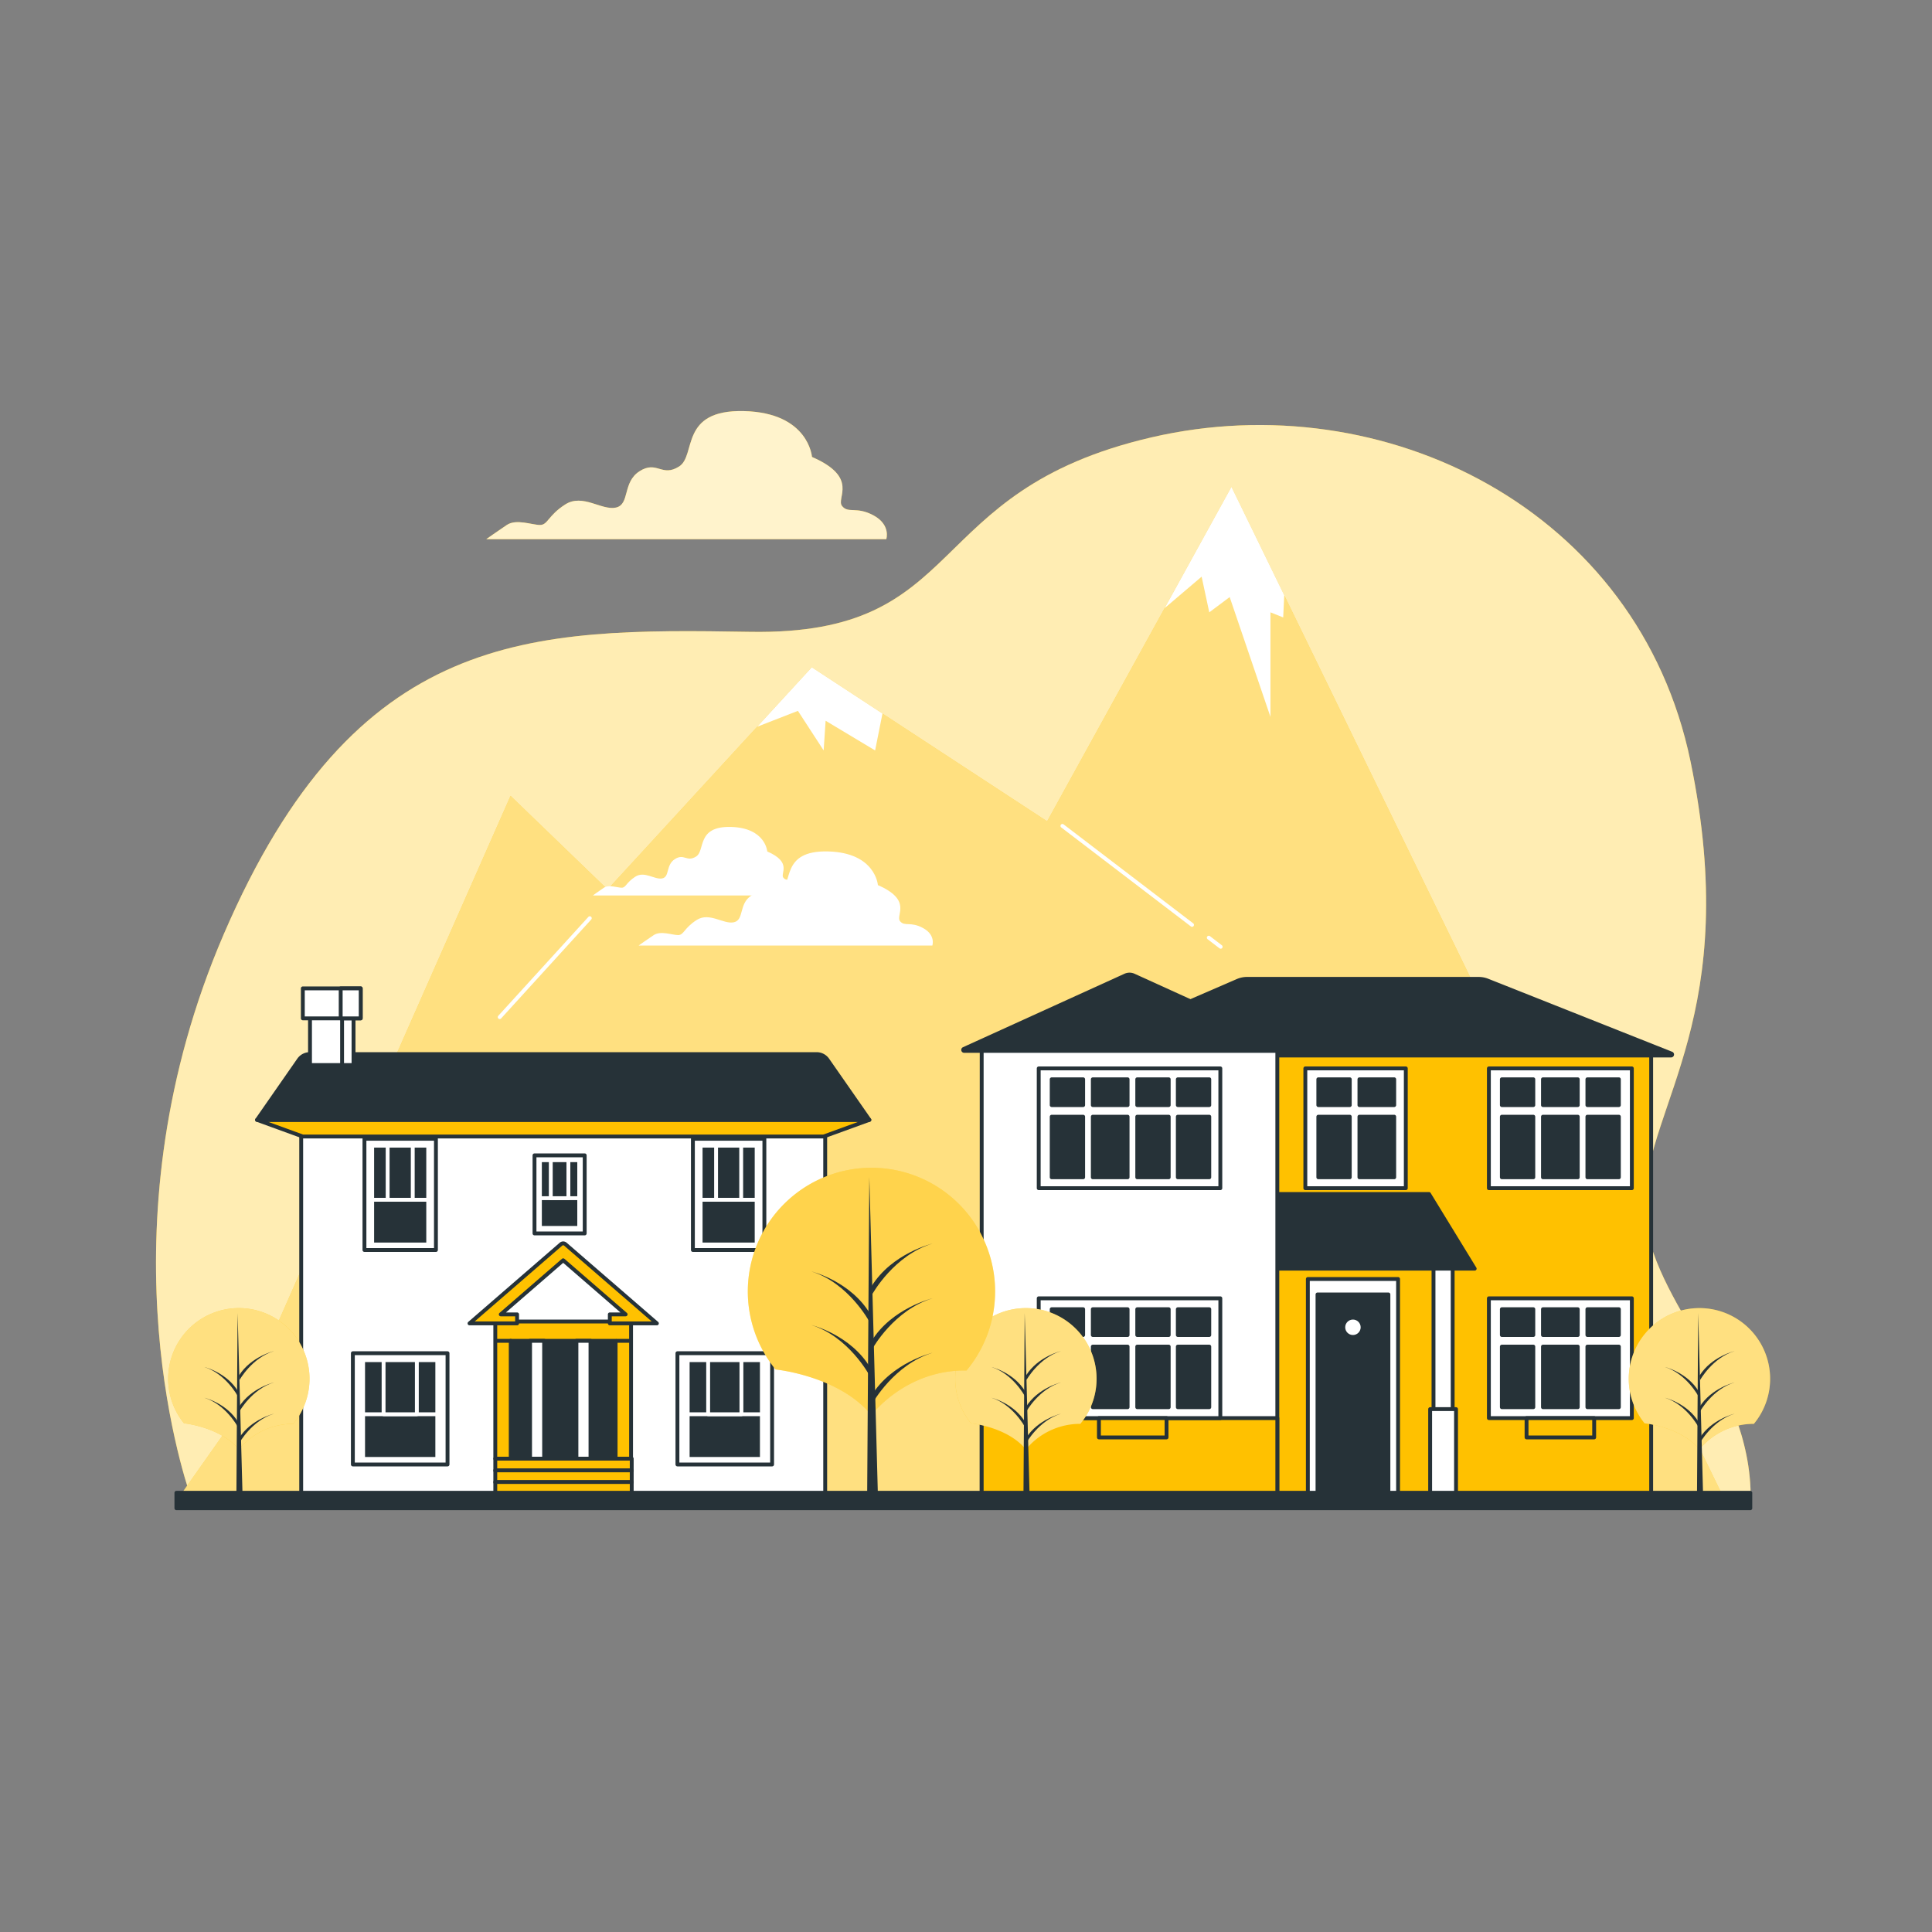 <svg xmlns="http://www.w3.org/2000/svg" viewBox="0 0 500 500"><rect x="0" y="0" width="500" height="500" fill="#808080" stroke="none"/><g id="freepik--background-simple--inject-198"><path d="M453.07,388.14c.38-32.27-28.22-52.84-27.45-77.36.79-25.16,25.36-48.46,11.89-113.7S358.25,99.21,298,113.19s-46.76,51.27-103.82,50.33S92,162.59,57.89,241.81c-31.77,73.85-11.2,138-8.26,146.33Z" style="fill:#FFC100"></path><path d="M453.07,388.14c.38-32.27-28.22-52.84-27.45-77.36.79-25.16,25.36-48.46,11.89-113.7S358.25,99.21,298,113.19s-46.76,51.27-103.82,50.33S92,162.59,57.89,241.81c-31.77,73.85-11.2,138-8.26,146.33Z" style="fill:#fff;opacity:0.7"></path></g><g id="freepik--Mountains--inject-198"><polygon points="446 387.44 318.7 126 271 212.56 210.09 172.7 157.24 230.2 132.13 205.97 61.45 366.03 46.35 387.44 446 387.44" style="fill:#FFC100"></polygon><polygon points="446 387.44 318.7 126 271 212.56 210.09 172.7 157.24 230.2 132.13 205.97 61.45 366.03 46.35 387.44 446 387.44" style="fill:#fff;opacity:0.5"></polygon><line x1="312.83" y1="242.67" x2="315.91" y2="245.03" style="fill:none;stroke:#fff;stroke-linecap:round;stroke-linejoin:round"></line><line x1="274.95" y1="213.74" x2="308.5" y2="239.36" style="fill:none;stroke:#fff;stroke-linecap:round;stroke-linejoin:round"></line><line x1="152.64" y1="237.63" x2="129.32" y2="263.23" style="fill:none;stroke:#fff;stroke-linecap:round;stroke-linejoin:round"></line><polygon points="328.79 185.52 328.79 158.47 332.09 159.79 332.36 154.05 318.7 126 301.42 157.37 310.98 149.24 312.96 158.47 318.24 154.52 328.79 185.52" style="fill:#fff"></polygon><polygon points="226.48 194.21 228.38 184.67 210.09 172.7 195.97 188.07 206.5 183.97 213.16 194.21 213.67 186.53 226.48 194.21" style="fill:#fff"></polygon></g><g id="freepik--house-2--inject-198"><rect x="259.95" y="271.67" width="167.37" height="115.33" style="fill:#FFC100;stroke:#263238;stroke-linecap:round;stroke-linejoin:round"></rect><rect x="338.47" y="331" width="23.35" height="56" style="fill:#fff;stroke:#263238;stroke-linecap:round;stroke-linejoin:round"></rect><rect x="340.97" y="335" width="18.35" height="52" style="fill:#263238;stroke:#263238;stroke-linecap:round;stroke-linejoin:round"></rect><rect x="370.99" y="323.43" width="4.96" height="63.57" style="fill:#fff;stroke:#263238;stroke-linecap:round;stroke-linejoin:round"></rect><rect x="370.12" y="364.68" width="6.7" height="22.32" style="fill:#fff;stroke:#263238;stroke-linecap:round;stroke-linejoin:round"></rect><path d="M432.44,273.16H276.92a.26.26,0,0,1-.1-.5l43.43-18.81a6.24,6.24,0,0,1,2.49-.52h59.94a6.18,6.18,0,0,1,2.32.45l47.54,18.87A.26.26,0,0,1,432.44,273.16Z" style="fill:#263238;stroke:#263238;stroke-linecap:round;stroke-linejoin:round"></path><polygon points="381.65 328.33 292.32 328.33 299 309 369.82 309 381.65 328.33" style="fill:#263238;stroke:#263238;stroke-linecap:round;stroke-linejoin:round"></polygon><rect x="254.06" y="271.67" width="76.51" height="115.33" style="fill:#fff;stroke:#263238;stroke-linecap:round;stroke-linejoin:round"></rect><rect x="254.06" y="367" width="76.51" height="20" style="fill:#FFC100;stroke:#263238;stroke-linecap:round;stroke-linejoin:round"></rect><path d="M291.2,252.47l-41.77,19a.26.26,0,0,0,.11.5H335.1a.26.26,0,0,0,.11-.5l-41.77-19A2.66,2.66,0,0,0,291.2,252.47Z" style="fill:#263238;stroke:#263238;stroke-linecap:round;stroke-linejoin:round"></path><circle cx="350.14" cy="343.5" r="2" style="fill:#fff"></circle><rect x="385.32" y="336" width="37" height="31" style="fill:#fff;stroke:#263238;stroke-linecap:round;stroke-linejoin:round"></rect><rect x="399.32" y="338.82" width="9" height="6.68" style="fill:#263238;stroke:#263238;stroke-linecap:round;stroke-linejoin:round"></rect><rect x="399.32" y="348.5" width="9" height="15.68" style="fill:#263238;stroke:#263238;stroke-linecap:round;stroke-linejoin:round"></rect><rect x="388.68" y="338.82" width="8.14" height="6.68" style="fill:#263238;stroke:#263238;stroke-linecap:round;stroke-linejoin:round"></rect><rect x="410.82" y="338.82" width="8.14" height="6.68" style="fill:#263238;stroke:#263238;stroke-linecap:round;stroke-linejoin:round"></rect><rect x="410.82" y="348.5" width="8.14" height="15.68" style="fill:#263238;stroke:#263238;stroke-linecap:round;stroke-linejoin:round"></rect><rect x="388.68" y="348.5" width="8.14" height="15.68" style="fill:#263238;stroke:#263238;stroke-linecap:round;stroke-linejoin:round"></rect><rect x="268.82" y="336" width="47" height="31" style="fill:#fff;stroke:#263238;stroke-linecap:round;stroke-linejoin:round"></rect><rect x="282.82" y="338.82" width="9" height="6.68" style="fill:#263238;stroke:#263238;stroke-linecap:round;stroke-linejoin:round"></rect><rect x="282.82" y="348.5" width="9" height="15.68" style="fill:#263238;stroke:#263238;stroke-linecap:round;stroke-linejoin:round"></rect><rect x="272.18" y="338.82" width="8.14" height="6.68" style="fill:#263238;stroke:#263238;stroke-linecap:round;stroke-linejoin:round"></rect><rect x="294.32" y="338.82" width="8.14" height="6.68" style="fill:#263238;stroke:#263238;stroke-linecap:round;stroke-linejoin:round"></rect><rect x="294.32" y="348.5" width="8.14" height="15.68" style="fill:#263238;stroke:#263238;stroke-linecap:round;stroke-linejoin:round"></rect><rect x="304.82" y="338.82" width="8.14" height="6.68" style="fill:#263238;stroke:#263238;stroke-linecap:round;stroke-linejoin:round"></rect><rect x="304.82" y="348.5" width="8.14" height="15.68" style="fill:#263238;stroke:#263238;stroke-linecap:round;stroke-linejoin:round"></rect><rect x="272.18" y="348.5" width="8.14" height="15.68" style="fill:#263238;stroke:#263238;stroke-linecap:round;stroke-linejoin:round"></rect><rect x="268.82" y="276.5" width="47" height="31" style="fill:#fff;stroke:#263238;stroke-linecap:round;stroke-linejoin:round"></rect><rect x="282.82" y="279.32" width="9" height="6.68" style="fill:#263238;stroke:#263238;stroke-linecap:round;stroke-linejoin:round"></rect><rect x="282.82" y="289" width="9" height="15.68" style="fill:#263238;stroke:#263238;stroke-linecap:round;stroke-linejoin:round"></rect><rect x="272.18" y="279.32" width="8.14" height="6.68" style="fill:#263238;stroke:#263238;stroke-linecap:round;stroke-linejoin:round"></rect><rect x="294.32" y="279.32" width="8.14" height="6.68" style="fill:#263238;stroke:#263238;stroke-linecap:round;stroke-linejoin:round"></rect><rect x="294.32" y="289" width="8.14" height="15.68" style="fill:#263238;stroke:#263238;stroke-linecap:round;stroke-linejoin:round"></rect><rect x="304.82" y="279.32" width="8.14" height="6.68" style="fill:#263238;stroke:#263238;stroke-linecap:round;stroke-linejoin:round"></rect><rect x="304.82" y="289" width="8.14" height="15.68" style="fill:#263238;stroke:#263238;stroke-linecap:round;stroke-linejoin:round"></rect><rect x="272.18" y="289" width="8.14" height="15.68" style="fill:#263238;stroke:#263238;stroke-linecap:round;stroke-linejoin:round"></rect><rect x="385.32" y="276.5" width="37" height="31" style="fill:#fff;stroke:#263238;stroke-linecap:round;stroke-linejoin:round"></rect><rect x="399.32" y="279.32" width="9" height="6.68" style="fill:#263238;stroke:#263238;stroke-linecap:round;stroke-linejoin:round"></rect><rect x="399.32" y="289" width="9" height="15.68" style="fill:#263238;stroke:#263238;stroke-linecap:round;stroke-linejoin:round"></rect><rect x="388.68" y="279.32" width="8.14" height="6.68" style="fill:#263238;stroke:#263238;stroke-linecap:round;stroke-linejoin:round"></rect><rect x="410.82" y="279.32" width="8.14" height="6.68" style="fill:#263238;stroke:#263238;stroke-linecap:round;stroke-linejoin:round"></rect><rect x="410.82" y="289" width="8.14" height="15.68" style="fill:#263238;stroke:#263238;stroke-linecap:round;stroke-linejoin:round"></rect><rect x="388.68" y="289" width="8.14" height="15.68" style="fill:#263238;stroke:#263238;stroke-linecap:round;stroke-linejoin:round"></rect><rect x="337.82" y="276.5" width="26" height="31" style="fill:#fff;stroke:#263238;stroke-linecap:round;stroke-linejoin:round"></rect><rect x="351.82" y="279.32" width="9" height="6.68" style="fill:#263238;stroke:#263238;stroke-linecap:round;stroke-linejoin:round"></rect><rect x="351.82" y="289" width="9" height="15.68" style="fill:#263238;stroke:#263238;stroke-linecap:round;stroke-linejoin:round"></rect><rect x="341.18" y="279.32" width="8.14" height="6.68" style="fill:#263238;stroke:#263238;stroke-linecap:round;stroke-linejoin:round"></rect><rect x="341.18" y="289" width="8.14" height="15.68" style="fill:#263238;stroke:#263238;stroke-linecap:round;stroke-linejoin:round"></rect><rect x="395.07" y="367" width="17.5" height="5" style="fill:#FFC100;stroke:#263238;stroke-linecap:round;stroke-linejoin:round"></rect><rect x="284.4" y="367" width="17.5" height="5" style="fill:#FFC100;stroke:#263238;stroke-linecap:round;stroke-linejoin:round"></rect></g><g id="freepik--house-1--inject-198"><rect x="77.95" y="287" width="135.61" height="100" style="fill:#fff;stroke:#263238;stroke-linecap:round;stroke-linejoin:round"></rect><polygon points="224.98 289.82 66.53 289.82 78.37 294.13 213.13 294.13 224.98 289.82" style="fill:#FFC100;stroke:#263238;stroke-linecap:round;stroke-linejoin:round"></polygon><path d="M225,289.83H66.52l10.83-15.56a3.43,3.43,0,0,1,2.81-1.47H211.34a3.44,3.44,0,0,1,2.82,1.47Z" style="fill:#263238;stroke:#263238;stroke-linecap:round;stroke-linejoin:round"></path><rect x="80.23" y="260.54" width="11.26" height="15.09" style="fill:#fff;stroke:#263238;stroke-linecap:round;stroke-linejoin:round"></rect><rect x="88.53" y="260.54" width="2.96" height="15.09" style="fill:#fff;stroke:#263238;stroke-linecap:round;stroke-linejoin:round"></rect><rect x="78.37" y="255.79" width="14.98" height="7.76" style="fill:#fff;stroke:#263238;stroke-linecap:round;stroke-linejoin:round"></rect><rect x="88.17" y="255.79" width="5.18" height="7.76" style="fill:#fff;stroke:#263238;stroke-linecap:round;stroke-linejoin:round"></rect><rect x="94.32" y="294.71" width="18.5" height="28.79" style="fill:#fff;stroke:#263238;stroke-linecap:round;stroke-linejoin:round"></rect><rect x="96.32" y="296.5" width="14.5" height="25.57" style="fill:#263238;stroke:#fff;stroke-linecap:round;stroke-linejoin:round"></rect><rect x="96.32" y="296.5" width="14.5" height="14" style="fill:#263238;stroke:#fff;stroke-linecap:round;stroke-linejoin:round"></rect><rect x="100.32" y="296.5" width="6.5" height="14" style="fill:#263238;stroke:#fff;stroke-linecap:round;stroke-linejoin:round"></rect><rect x="91.32" y="350.21" width="24.5" height="28.79" style="fill:#fff;stroke:#263238;stroke-linecap:round;stroke-linejoin:round"></rect><rect x="93.97" y="352" width="19.2" height="25.57" style="fill:#263238;stroke:#fff;stroke-linecap:round;stroke-linejoin:round"></rect><rect x="93.97" y="352" width="19.2" height="14" style="fill:#263238;stroke:#fff;stroke-linecap:round;stroke-linejoin:round"></rect><rect x="99.27" y="352" width="8.61" height="14" style="fill:#263238;stroke:#fff;stroke-linecap:round;stroke-linejoin:round"></rect><rect x="175.32" y="350.21" width="24.5" height="28.79" style="fill:#fff;stroke:#263238;stroke-linecap:round;stroke-linejoin:round"></rect><rect x="177.97" y="352" width="19.2" height="25.57" style="fill:#263238;stroke:#fff;stroke-linecap:round;stroke-linejoin:round"></rect><rect x="177.97" y="352" width="19.2" height="14" style="fill:#263238;stroke:#fff;stroke-linecap:round;stroke-linejoin:round"></rect><rect x="183.27" y="352" width="8.61" height="14" style="fill:#263238;stroke:#fff;stroke-linecap:round;stroke-linejoin:round"></rect><rect x="179.32" y="294.71" width="18.5" height="28.79" style="fill:#fff;stroke:#263238;stroke-linecap:round;stroke-linejoin:round"></rect><rect x="181.32" y="296.5" width="14.5" height="25.57" style="fill:#263238;stroke:#fff;stroke-linecap:round;stroke-linejoin:round"></rect><rect x="181.32" y="296.5" width="14.5" height="14" style="fill:#263238;stroke:#fff;stroke-linecap:round;stroke-linejoin:round"></rect><rect x="185.32" y="296.5" width="6.5" height="14" style="fill:#263238;stroke:#fff;stroke-linecap:round;stroke-linejoin:round"></rect><rect x="138.33" y="299" width="12.99" height="20.21" style="fill:#fff;stroke:#263238;stroke-linecap:round;stroke-linejoin:round"></rect><rect x="139.73" y="300.26" width="10.17" height="17.52" style="fill:#263238;stroke:#fff;stroke-linecap:round;stroke-linejoin:round"></rect><rect x="139.73" y="300.26" width="10.17" height="9.82" style="fill:#263238;stroke:#fff;stroke-linecap:round;stroke-linejoin:round"></rect><rect x="142.54" y="300.26" width="4.56" height="9.82" style="fill:#263238;stroke:#fff;stroke-linecap:round;stroke-linejoin:round"></rect><rect x="128.18" y="342" width="35.14" height="35.5" style="fill:#FFC100;stroke:#263238;stroke-linecap:round;stroke-linejoin:round"></rect><rect x="132.18" y="347" width="27.14" height="30.5" style="fill:#263238;stroke:#263238;stroke-linecap:round;stroke-linejoin:round"></rect><rect x="137.18" y="347" width="3.64" height="30.5" style="fill:#fff;stroke:#263238;stroke-linecap:round;stroke-linejoin:round"></rect><rect x="149.18" y="347" width="3.64" height="30.5" style="fill:#fff;stroke:#263238;stroke-linecap:round;stroke-linejoin:round"></rect><path d="M133.82,340.16H129.6l16.15-14,16.16,14h-4.09v2.33H170L146.33,322a.88.88,0,0,0-1.16,0l-23.66,20.49h12.31Z" style="fill:#FFC100;stroke:#263238;stroke-linecap:round;stroke-linejoin:round"></path><rect x="128.18" y="377.5" width="35.31" height="3.11" style="fill:#FFC100;stroke:#263238;stroke-linecap:round;stroke-linejoin:round"></rect><rect x="128.18" y="380.52" width="35.31" height="3.11" style="fill:#FFC100;stroke:#263238;stroke-linecap:round;stroke-linejoin:round"></rect><rect x="128.18" y="383.54" width="35.31" height="3.11" style="fill:#FFC100;stroke:#263238;stroke-linecap:round;stroke-linejoin:round"></rect><line x1="132.18" y1="347" x2="128.65" y2="347" style="fill:none;stroke:#263238;stroke-linecap:round;stroke-linejoin:round"></line><line x1="163.18" y1="347" x2="159.65" y2="347" style="fill:none;stroke:#263238;stroke-linecap:round;stroke-linejoin:round"></line></g><g id="freepik--Trees--inject-198"><path d="M251.32,368.35s9.41.93,14.18,6.76a18.21,18.21,0,0,1,14.09-6.62,18.29,18.29,0,1,0-28.28-.13Z" style="fill:#FFC100"></path><path d="M251.32,368.35s9.41.93,14.18,6.76a18.21,18.21,0,0,1,14.09-6.62,18.29,18.29,0,1,0-28.28-.13Z" style="fill:#fff;opacity:0.5"></path><polygon points="265.19 339.81 264.87 387 266.46 387 265.19 339.81" style="fill:#263238"></polygon><path d="M265.66,373.34s3.18-5.72,8.9-7.47c0,0-6,1.43-9.05,6.35Z" style="fill:#263238"></path><path d="M265.66,357.13s3.18-5.72,8.9-7.47c0,0-6,1.43-9.05,6.36Z" style="fill:#263238"></path><path d="M265.66,365.23s3.18-5.72,8.9-7.46c0,0-6,1.43-9.05,6.35Z" style="fill:#263238"></path><path d="M265.19,361.26s-3.06-5.72-8.58-7.47c0,0,5.82,1.43,8.74,6.36Z" style="fill:#263238"></path><path d="M265.19,369.2s-3.06-5.71-8.58-7.46c0,0,5.82,1.43,8.74,6.35Z" style="fill:#263238"></path><path d="M425.62,368.35s9.41.93,14.19,6.76a18.21,18.21,0,0,1,14.09-6.62,18.29,18.29,0,1,0-28.28-.13Z" style="fill:#FFC100"></path><path d="M425.62,368.35s9.41.93,14.19,6.76a18.21,18.21,0,0,1,14.09-6.62,18.29,18.29,0,1,0-28.28-.13Z" style="fill:#fff;opacity:0.5"></path><polygon points="439.49 339.81 439.18 387 440.76 387 439.49 339.81" style="fill:#263238"></polygon><path d="M440,373.34s3.18-5.72,8.9-7.47c0,0-6,1.43-9.06,6.35Z" style="fill:#263238"></path><path d="M440,357.13s3.18-5.72,8.9-7.47c0,0-6,1.43-9.06,6.36Z" style="fill:#263238"></path><path d="M440,365.23s3.18-5.72,8.9-7.46c0,0-6,1.43-9.06,6.35Z" style="fill:#263238"></path><path d="M439.5,361.26s-3.07-5.72-8.59-7.47c0,0,5.83,1.43,8.74,6.36Z" style="fill:#263238"></path><path d="M439.5,369.2s-3.07-5.71-8.59-7.46c0,0,5.83,1.43,8.74,6.35Z" style="fill:#263238"></path><path d="M47.62,368.35s9.41.93,14.19,6.76a18.21,18.21,0,0,1,14.09-6.62,18.29,18.29,0,1,0-28.28-.13Z" style="fill:#FFC100"></path><path d="M47.62,368.35s9.41.93,14.19,6.76a18.21,18.21,0,0,1,14.09-6.62,18.29,18.29,0,1,0-28.28-.13Z" style="fill:#fff;opacity:0.5"></path><polygon points="61.49 339.81 61.18 387 62.77 387 61.49 339.81" style="fill:#263238"></polygon><path d="M62,373.34s3.18-5.72,8.9-7.47c0,0-6,1.43-9.06,6.35Z" style="fill:#263238"></path><path d="M62,357.13s3.18-5.72,8.9-7.47c0,0-6,1.43-9.06,6.36Z" style="fill:#263238"></path><path d="M62,365.23s3.18-5.72,8.9-7.46c0,0-6,1.43-9.06,6.35Z" style="fill:#263238"></path><path d="M61.5,361.26s-3.07-5.72-8.59-7.47c0,0,5.83,1.43,8.74,6.36Z" style="fill:#263238"></path><path d="M61.5,369.2s-3.07-5.71-8.59-7.46c0,0,5.83,1.43,8.74,6.35Z" style="fill:#263238"></path><path d="M200.75,354.42s16.44,1.63,24.77,11.82c0,0,8.8-11.8,24.62-11.56a32,32,0,1,0-49.4-.23Z" style="fill:#FFC100"></path><path d="M200.75,354.42s16.44,1.63,24.77,11.82c0,0,8.8-11.8,24.62-11.56a32,32,0,1,0-49.4-.23Z" style="fill:#fff;opacity:0.3"></path><polygon points="224.98 304.59 224.42 387 227.2 387 224.98 304.59" style="fill:#263238"></polygon><path d="M225.81,363.14s5.55-10,15.54-13.05c0,0-10.55,2.5-15.82,11.1Z" style="fill:#263238"></path><path d="M225.81,334.83s5.55-10,15.54-13c0,0-10.55,2.5-15.82,11.1Z" style="fill:#263238"></path><path d="M225.81,349s5.55-10,15.54-13c0,0-10.55,2.5-15.82,11.1Z" style="fill:#263238"></path><path d="M225,342.05s-5.36-10-15-13c0,0,10.18,2.49,15.26,11.09Z" style="fill:#263238"></path><path d="M225,355.92s-5.36-10-15-13c0,0,10.18,2.5,15.26,11.1Z" style="fill:#263238"></path></g><g id="freepik--Floor--inject-198"><rect x="45.65" y="386.33" width="407.33" height="4" style="fill:#263238;stroke:#263238;stroke-linecap:round;stroke-linejoin:round"></rect></g><g id="freepik--Clouds--inject-198"><path d="M238.91,240.19c-3.3-1.81-4.8-.3-6-1.81s3.31-5.41-5.71-9.31c0,0-.6-8.42-12.92-8.72s-9,8.42-12.32,10.52-4.21-1.2-7.51.9-1.81,6.31-4.51,6.91-6.31-2.7-9.62-.6S177,242,175.5,242s-4.5-1.2-6.31,0-3.9,2.7-3.9,2.7h76S242.22,242,238.91,240.19Z" style="fill:#fff"></path><path d="M207.1,228.46c-2.4-1.32-3.5-.22-4.37-1.32s2.4-3.94-4.16-6.78c0,0-.44-6.13-9.42-6.35s-6.56,6.13-9,7.66-3.07-.87-5.48.66-1.31,4.6-3.28,5-4.6-2-7-.43-2.4,2.84-3.5,2.84-3.28-.87-4.6,0-2.84,2-2.84,2h55.39S209.51,229.77,207.1,228.46Z" style="fill:#fff"></path><path d="M226.1,133.4c-4.5-2.45-6.55-.41-8.18-2.45s4.5-7.37-7.78-12.69c0,0-.82-11.46-17.6-11.87s-12.27,11.46-16.78,14.33-5.72-1.64-10.23,1.22-2.45,8.6-6.13,9.42-8.6-3.69-13.1-.82-4.5,5.32-6.55,5.32-6.14-1.64-8.59,0-5.32,3.68-5.32,3.68H229.37S230.6,135.86,226.1,133.4Z" style="fill:#FFC100"></path><path d="M226.1,133.4c-4.5-2.45-6.55-.41-8.18-2.45s4.5-7.37-7.78-12.69c0,0-.82-11.46-17.6-11.87s-12.27,11.46-16.78,14.33-5.72-1.64-10.23,1.22-2.45,8.6-6.13,9.42-8.6-3.69-13.1-.82-4.5,5.32-6.55,5.32-6.14-1.64-8.59,0-5.32,3.68-5.32,3.68H229.37S230.6,135.86,226.1,133.4Z" style="fill:#fff;opacity:0.8"></path></g></svg>